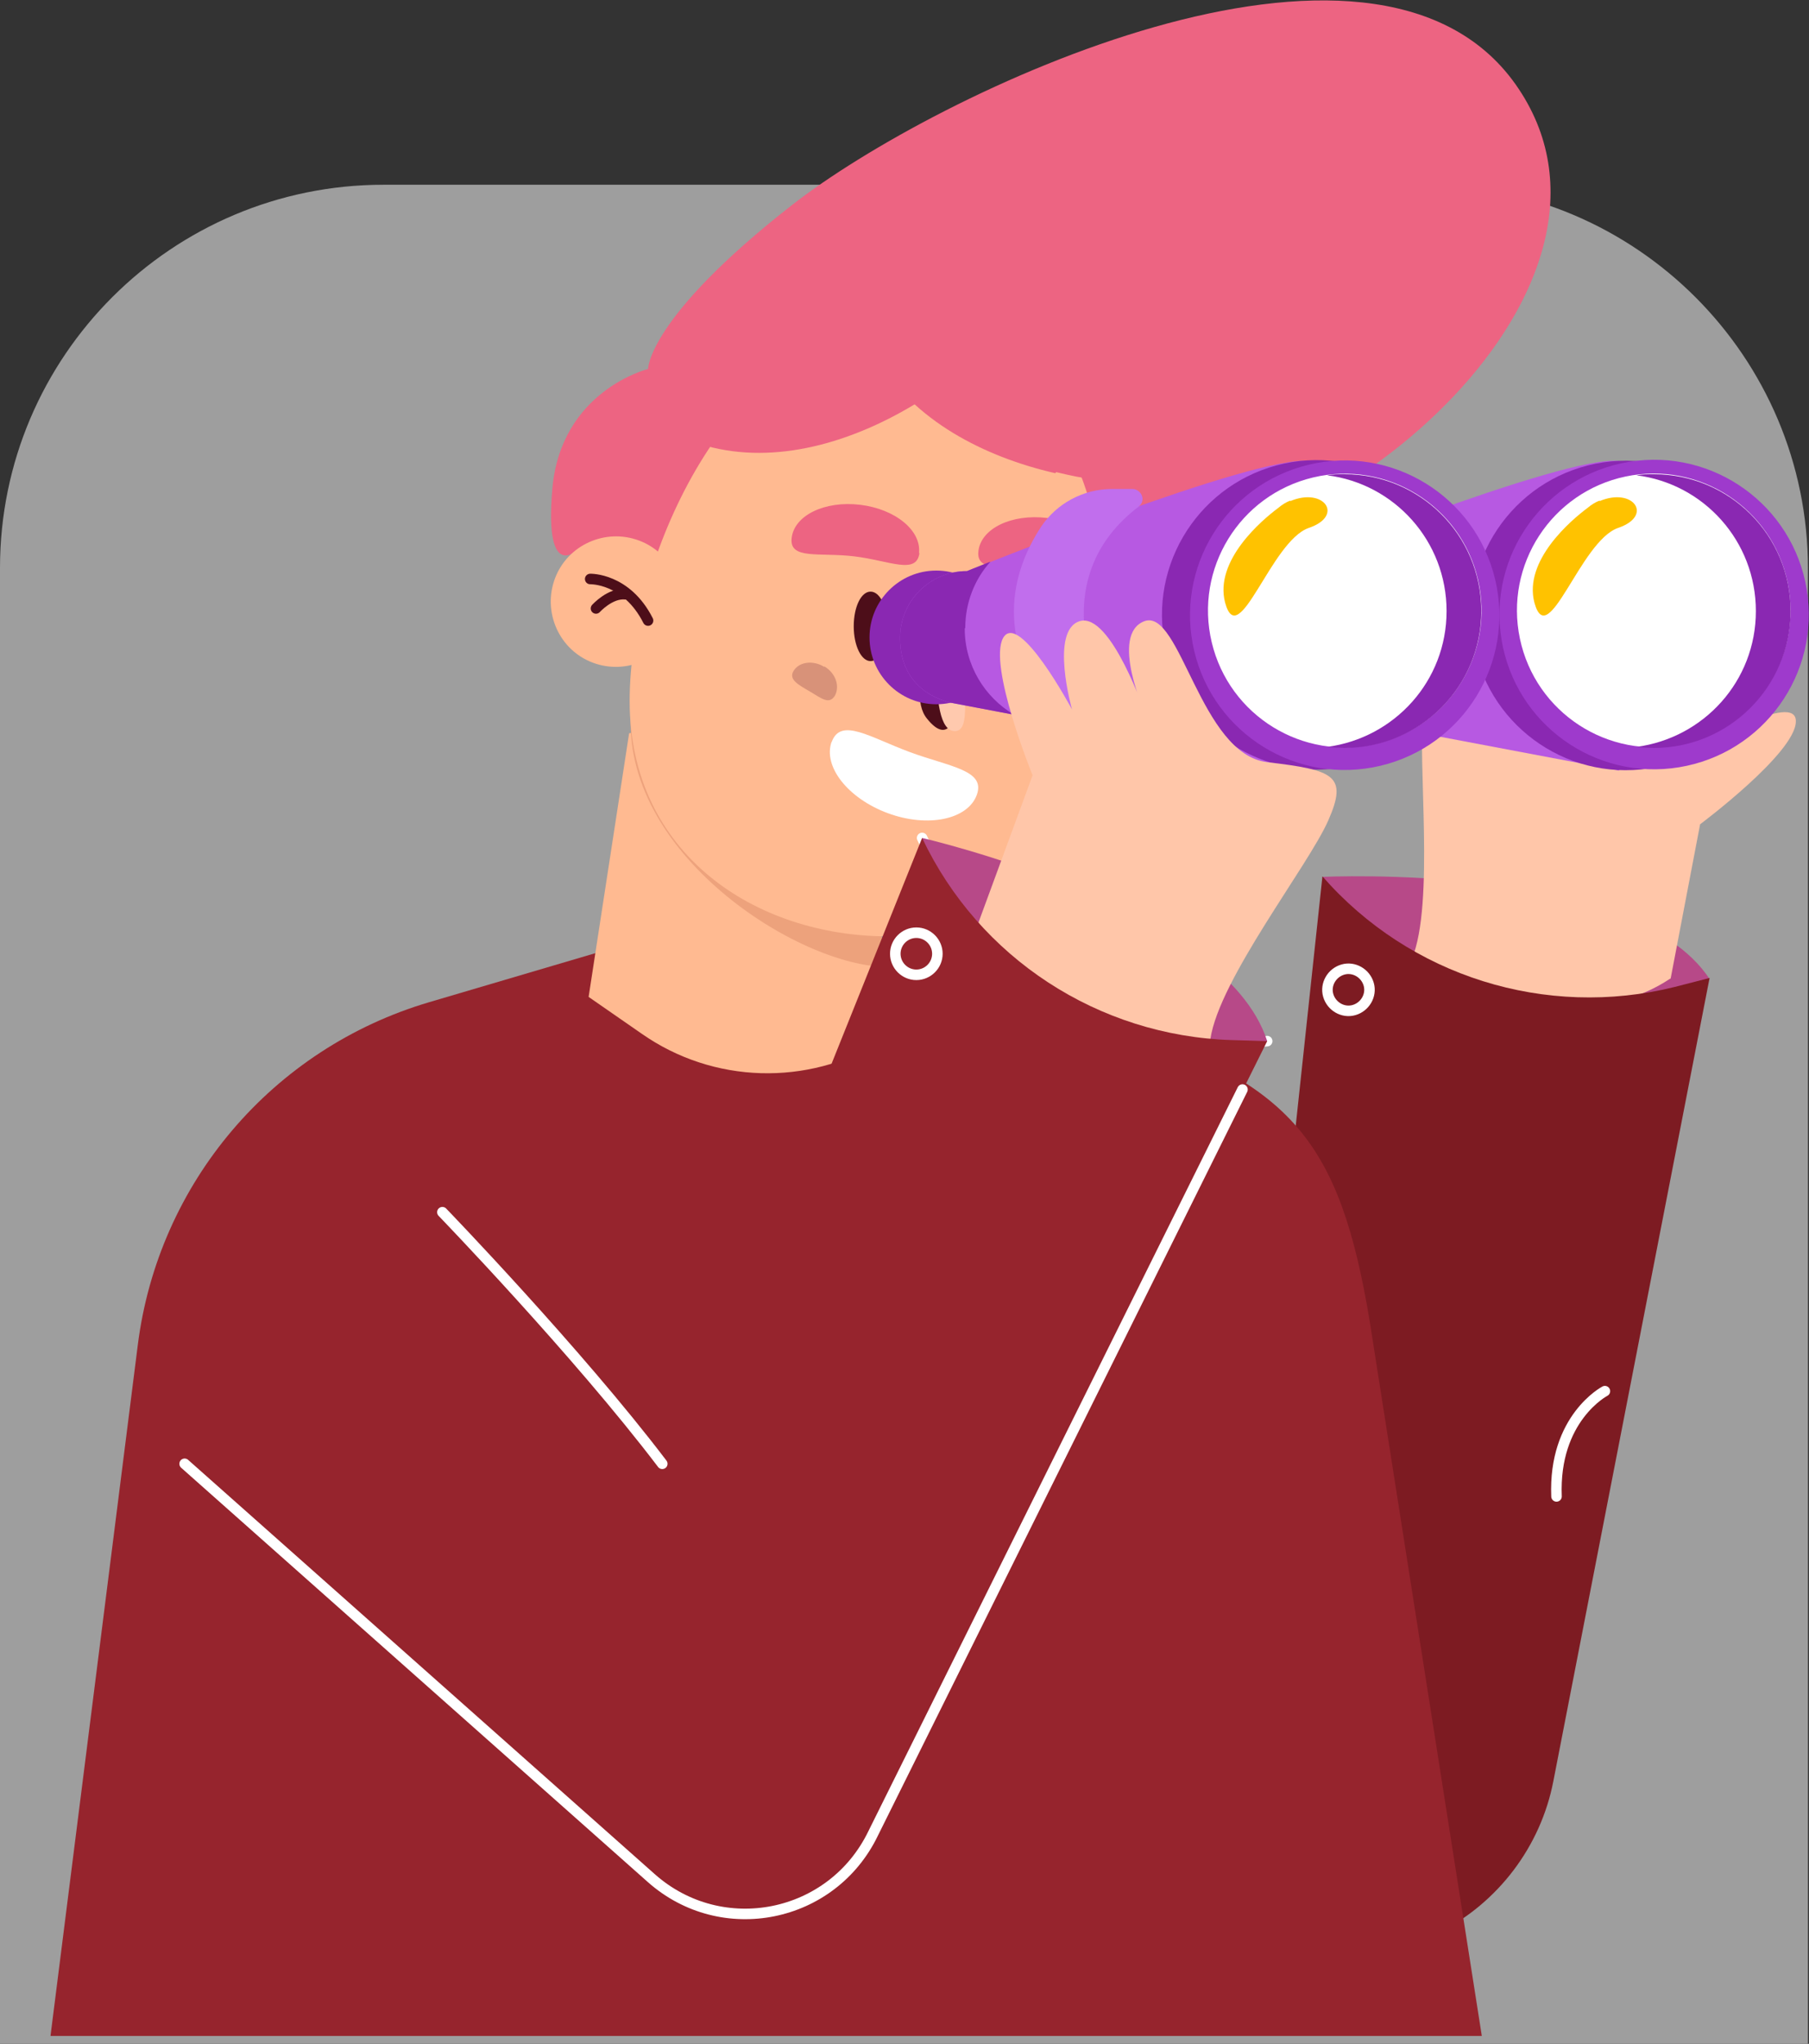 <?xml version="1.0" encoding="UTF-8"?>
<svg xmlns="http://www.w3.org/2000/svg" version="1.1" viewBox="0 0 343.9 388.3">
  <rect x="0" y="0" width="343.9" height="388.3" fill="#333333" stroke="none"/>
  <defs>
    <style>
      .cls-1 {
        fill: #9e3acc;
      }

      .cls-2 {
        fill: #96242d;
      }

      .cls-3 {
        fill: #8a28b2;
      }

      .cls-4 {
        fill: #ed6482;
      }

      .cls-5 {
        fill: #eda27c;
      }

      .cls-6 {
        fill: #fff;
      }

      .cls-7 {
        fill: #c16eed;
      }

      .cls-8 {
        stroke: #fff;
      }

      .cls-8, .cls-9 {
        fill: none;
        stroke-linecap: round;
        stroke-miterlimit: 10;
        stroke-width: 2px;
      }

      .cls-10 {
        fill: #d89279;
      }

      .cls-11 {
        fill: #ffba91;
      }

      .cls-9 {
        stroke: #4d0e19;
      }

      .cls-12 {
        fill: #9e9e9e;
      }

      .cls-13 {
        fill: #b74988;
      }

      .cls-14 {
        fill: #ffc6a9;
      }

      .cls-15 {
        fill: #ffc9ae;
      }

      .cls-16 {
        fill: #ffc200;
      }

      .cls-17 {
        fill: #4d0e19;
      }

      .cls-18 {
        fill: #b759e2;
      }

      .cls-19 {
        fill: #7d1b22;
      }
    </style>
  </defs>
  <!-- Generator: Adobe Illustrator 28.7.1, SVG Export Plug-In . SVG Version: 1.2.0 Build 142)  -->
  <g>
    <g id="OBJECTS">
      <g>
        <path class="cls-12" d="M72.9,35.1h197.9c40.2,0,72.9,32.7,72.9,72.9v280.4H0V107.9C0,67.7,32.7,35.1,72.9,35.1Z"/>
        <g>
          <path class="cls-4" d="M110.3,104s-6.9,7.6-5.3-11.1c1.6-18.7,18.2-22.8,18.2-22.8,0,0-.1-9.7,27.3-31.1s110.5-61.2,137.6-23c27.1,38.3-34.9,90.3-70.2,88-35.3-2.3-46.1-21.2-46.1-21.2,0,0-38.1,7.5-43.8,23.9l-17.8-2.7Z"/>
          <g>
            <g>
              <g>
                <path class="cls-13" d="M251.4,166.6s58.9-2.9,73.6,19.4c0,0-22.8,24.7-46.7,6.9-23.9-17.8-26.9-26.2-26.9-26.2Z"/>
                <path class="cls-14" d="M317.6,185.9l5.6-29.3s18.1-13.5,18.2-19.5c.2-6-18.2,4.9-18.2,4.9,0,0,11.5-10.7,7.3-15.2-4.2-4.4-19.9,8.8-19.9,8.8,0,0,13.9-9.5,9.4-15.1-4.5-5.6-22.1,16.2-33.7,11-11.6-5.3-14.4-5.8-15.7,3.6-1.2,9.3,2.2,36.5-2.2,47.1,0,0,28.4,17.4,49,3.8Z"/>
                <path class="cls-19" d="M237.9,292.5l13.5-126h0c16.6,19,42.5,27.1,67,21l6.6-1.7-29.7,152.6c-2.4,12.4-10.5,23.1-21.8,28.8h0c-17.5,7.2-19.4-11.8-24.1-30.2l-11.5-44.6Z"/>
                <path class="cls-8" d="M252.5,189.1c.6,2.1,2.8,3.4,4.9,2.8,2.1-.6,3.4-2.8,2.8-4.9-.6-2.1-2.8-3.4-4.9-2.8-2.1.6-3.4,2.8-2.8,4.9Z"/>
              </g>
              <path class="cls-2" d="M114.5,180.7l-32.9,9.7c-29.8,8.8-51.5,34.3-55.4,65.1l-16.6,131.3h272.1l-21.3-135.7c-5.7-34.5-15-45.3-48.3-56.1l-35.5-11.5-62.1-2.9Z"/>
              <g>
                <g>
                  <path class="cls-11" d="M119.6,139.3l-7.7,50.1,10.1,7c13.6,9.5,31.5,10,45.7,1.4l3.4-2-13-61.1-38.5,4.6Z"/>
                  <path class="cls-5" d="M168.7,183.7c-16.8,0-51-21.7-48.7-48.9l42.2,14,6.5,34.9Z"/>
                </g>
                <path class="cls-11" d="M211.2,133.2c0,29-17,44.7-42.3,44.7s-49.2-15.7-49.2-44.7,20.5-68.9,45.7-68.9c43.2,0,45.7,39.8,45.7,68.9Z"/>
                <path class="cls-6" d="M158.1,140.9c-1.7,4.7,3.1,10.8,10.7,13.6,7.6,2.8,15.2,1.2,16.9-3.5s-5.1-5.3-12.7-8.1-13.2-6.7-14.9-1.9Z"/>
                <path class="cls-10" d="M201.9,126.6c-2.2,1.3-3,3.8-2,5.6s2.5.5,4.7-.8c2.2-1.3,4.2-2.3,3.1-4-1.1-1.7-3.7-2-5.8-.7Z"/>
                <g>
                  <path class="cls-17" d="M179.5,115.6s-7.7,15.5-3.3,20.9c4.3,5.4,5.4-1,5.4-1l-2.1-19.9Z"/>
                  <path class="cls-15" d="M183.3,126.6c0,6.8,1,12.3-1.8,12.3s-3.5-5.9-3.5-12.7.7-11.9,3.5-11.9,1.8,5.5,1.8,12.3Z"/>
                </g>
                <g>
                  <path class="cls-11" d="M105.5,109.9c-2.4,6.4.8,13.6,7.2,16,6.4,2.4,13.6-.8,16-7.2,2.4-6.4-.8-13.6-7.2-16-6.4-2.4-13.6.8-16,7.2Z"/>
                  <g>
                    <path class="cls-9" d="M112.2,110s6.9-.2,11,7.9"/>
                    <path class="cls-9" d="M113.3,115.6s2.7-3,5.6-2.7"/>
                  </g>
                </g>
                <path class="cls-4" d="M210.3,107.5c-.5,4.3-5.7,1.5-12.4.7-6.7-.8-12.4.7-11.9-3.5.5-4.3,6.3-7.1,13-6.3,6.7.8,11.7,4.9,11.2,9.2Z"/>
                <path class="cls-4" d="M174.8,105c-.5,4.3-5.7,1.5-12.4.7-6.7-.8-12.4.7-11.9-3.5.5-4.3,6.3-7.1,13-6.3s11.7,4.9,11.2,9.2Z"/>
                <path class="cls-10" d="M156.7,126.6c2.2,1.3,3,3.8,2,5.6-1.1,1.7-2.5.5-4.7-.8-2.2-1.3-4.2-2.3-3.1-4,1.1-1.7,3.7-2,5.8-.7Z"/>
              </g>
              <path class="cls-17" d="M162.3,119c0,3.6,1.4,6.6,3.2,6.6s3.2-2.9,3.2-6.6-1.4-6.6-3.2-6.6-3.2,2.9-3.2,6.6Z"/>
              <path class="cls-17" d="M196.3,119c0,3.6,1.4,6.6,3.2,6.6s3.2-2.9,3.2-6.6-1.4-6.6-3.2-6.6-3.2,2.9-3.2,6.6Z"/>
              <g>
                <g>
                  <g>
                    <circle class="cls-3" cx="258.3" cy="121.1" r="12.7"/>
                    <circle class="cls-3" cx="236.8" cy="121.1" r="12.7"/>
                  </g>
                  <circle class="cls-6" cx="264.1" cy="121.1" r="12.7"/>
                  <path class="cls-18" d="M242.6,108.5c-7,0-12.7,5.7-12.7,12.7s4.1,10.9,9.6,12.3l68.3,12.9v-58.8c-10.1-1.4-65.3,21-65.3,21Z"/>
                  <path class="cls-3" d="M242.3,119.3c0-4.8,1.8-9.3,4.8-12.6-2.8,1.1-4.5,1.8-4.5,1.8-7,0-12.7,5.7-12.7,12.7s4.1,10.9,9.6,12.3l12.1,2.3c-5.6-3.3-9.4-9.4-9.4-16.4Z"/>
                  <circle class="cls-3" cx="309.1" cy="116.9" r="29.4" transform="translate(-13.9 47) rotate(-8.5)"/>
                  <circle class="cls-1" cx="314.4" cy="116.9" r="29.4" transform="translate(-14.7 52.2) rotate(-9.3)"/>
                  <circle class="cls-6" cx="314.4" cy="116.1" r="26" transform="translate(-17.2 67.2) rotate(-11.9)"/>
                  <path class="cls-3" d="M314.4,90.1c-1.1,0-2.2,0-3.3.2,12.8,1.6,22.7,12.5,22.7,25.8s-9.9,24.1-22.7,25.8c1.1.1,2.1.2,3.3.2,14.3,0,26-11.6,26-26s-11.6-26-26-26Z"/>
                  <path class="cls-16" d="M304.1,95.1c-.8.3-1.6.8-2.3,1.4-3.1,2.3-12.2,10-10.1,18,2.6,9.5,8.7-11.7,15.9-14.2,6.8-2.3,2.9-7.8-3.5-5.1Z"/>
                </g>
                <g>
                  <g>
                    <circle class="cls-3" cx="199.5" cy="121.1" r="12.7"/>
                    <circle class="cls-3" cx="178" cy="121.1" r="12.7"/>
                  </g>
                  <circle class="cls-6" cx="205.3" cy="121.1" r="12.7"/>
                  <path class="cls-18" d="M183.8,108.5c-7,0-12.7,5.7-12.7,12.7s4.1,10.9,9.6,12.3l68.3,12.9v-58.8c-10.1-1.4-65.3,21-65.3,21Z"/>
                  <path class="cls-3" d="M183.5,119.3c0-4.8,1.8-9.3,4.8-12.6-2.8,1.1-4.5,1.8-4.5,1.8-7,0-12.7,5.7-12.7,12.7s4.1,10.9,9.6,12.3l12.1,2.3c-5.6-3.3-9.4-9.4-9.4-16.4Z"/>
                  <circle class="cls-3" cx="250.3" cy="116.9" r="29.4" transform="translate(-15.6 41.9) rotate(-9.3)"/>
                  <circle class="cls-1" cx="255.6" cy="116.9" r="29.4" transform="translate(-20.1 62.4) rotate(-13.4)"/>
                  <circle class="cls-6" cx="255.6" cy="116.1" r="26" transform="translate(-19.9 62.3) rotate(-13.4)"/>
                  <path class="cls-3" d="M255.6,90.1c-1.1,0-2.2,0-3.3.2,12.8,1.6,22.7,12.5,22.7,25.8s-9.9,24.1-22.7,25.8c1.1.1,2.1.2,3.3.2,14.3,0,26-11.6,26-26s-11.6-26-26-26Z"/>
                  <path class="cls-16" d="M245.3,95.1c-.8.3-1.6.8-2.3,1.4-3.1,2.3-12.2,10-10.1,18,2.6,9.5,8.7-11.7,15.9-14.2,6.8-2.3,2.9-7.8-3.5-5.1Z"/>
                </g>
                <path class="cls-7" d="M212.2,137.5c-4.8-8.6-12.9-28.1,4.2-41.2.5-.4.8-.9.8-1.5h0c0-1-.9-1.9-1.9-1.9h-3.9c-5.4,0-10.5,2.7-13.5,7.2-5.3,8.1-10,22.1,4.7,38,.9,1,2.1,1.7,3.4,1.9l3.9.8c1.9.4,3.3-1.6,2.4-3.3Z"/>
              </g>
              <path class="cls-8" d="M175.3,159.2s20.3,44,65.6,38.6"/>
              <g>
                <path class="cls-13" d="M175.3,159.2s57.5,13.2,65.6,38.6c0,0-28.7,17.6-46.8-6-18.1-23.6-18.8-32.5-18.8-32.5Z"/>
                <path class="cls-14" d="M186,175.3l10.3-28s-8.5-20.9-5.6-26.1c3-5.3,13.1,13.6,13.1,13.6,0,0-4.3-15.1,1.5-16.8,5.9-1.7,12.5,17.8,12.5,17.8,0,0-7-15.3-.2-17.8,6.8-2.4,10.6,25.3,23.3,26.8,12.7,1.5,15.4,2.5,11.6,11.1-3.8,8.6-20.7,30.1-22.4,41.5,0,0-33.3.3-44-22Z"/>
                <path class="cls-2" d="M128.1,276.8l47.2-117.6h0c10.8,22.8,33.5,37.6,58.8,38.4l6.8.2-59.5,119.4-53.3-40.4Z"/>
                <path class="cls-8" d="M35.1,278.1l88.7,78.7c13.4,11.9,34.4,7.7,42.2-8.5l70.2-141.3"/>
                <path class="cls-8" d="M84.1,230.3s25.7,26.6,41.8,47.8"/>
                <path class="cls-8" d="M170.2,181.2c0,2.2,1.8,4,4,4s4-1.8,4-4-1.8-4-4-4-4,1.8-4,4Z"/>
              </g>
            </g>
            <path class="cls-8" d="M305.1,264.3s-9.8,5.1-9.2,20"/>
          </g>
          <path class="cls-4" d="M173.9,76.8c-11.9,7.2-26.4,11.6-39.7,7.9-1.9-.5-3.9-1.4-4.7-3.2-.5-1.1-.4-2.3,0-3.5,1.4-5.9,6.5-10.3,11.8-13.2,8-4.4,17.1-6.7,26.3-6.8,3.5,0,24.3,1.1,18.7,8.7-3,4.2-8,7.4-12.3,10.1Z"/>
          <path class="cls-4" d="M200.6,89.9c-13.5-3.1-27-10-34-22-1-1.7-1.9-3.7-1.1-5.6.4-1.1,1.4-1.9,2.4-2.6,5.1-3.3,11.8-2.8,17.7-1.3,8.8,2.4,17,7.1,23.6,13.4,2.6,2.5,16.7,17.7,7.4,19.3-5.1.9-10.9-.2-15.8-1.4Z"/>
        </g>
      </g>
    </g>
  </g>
</svg>
